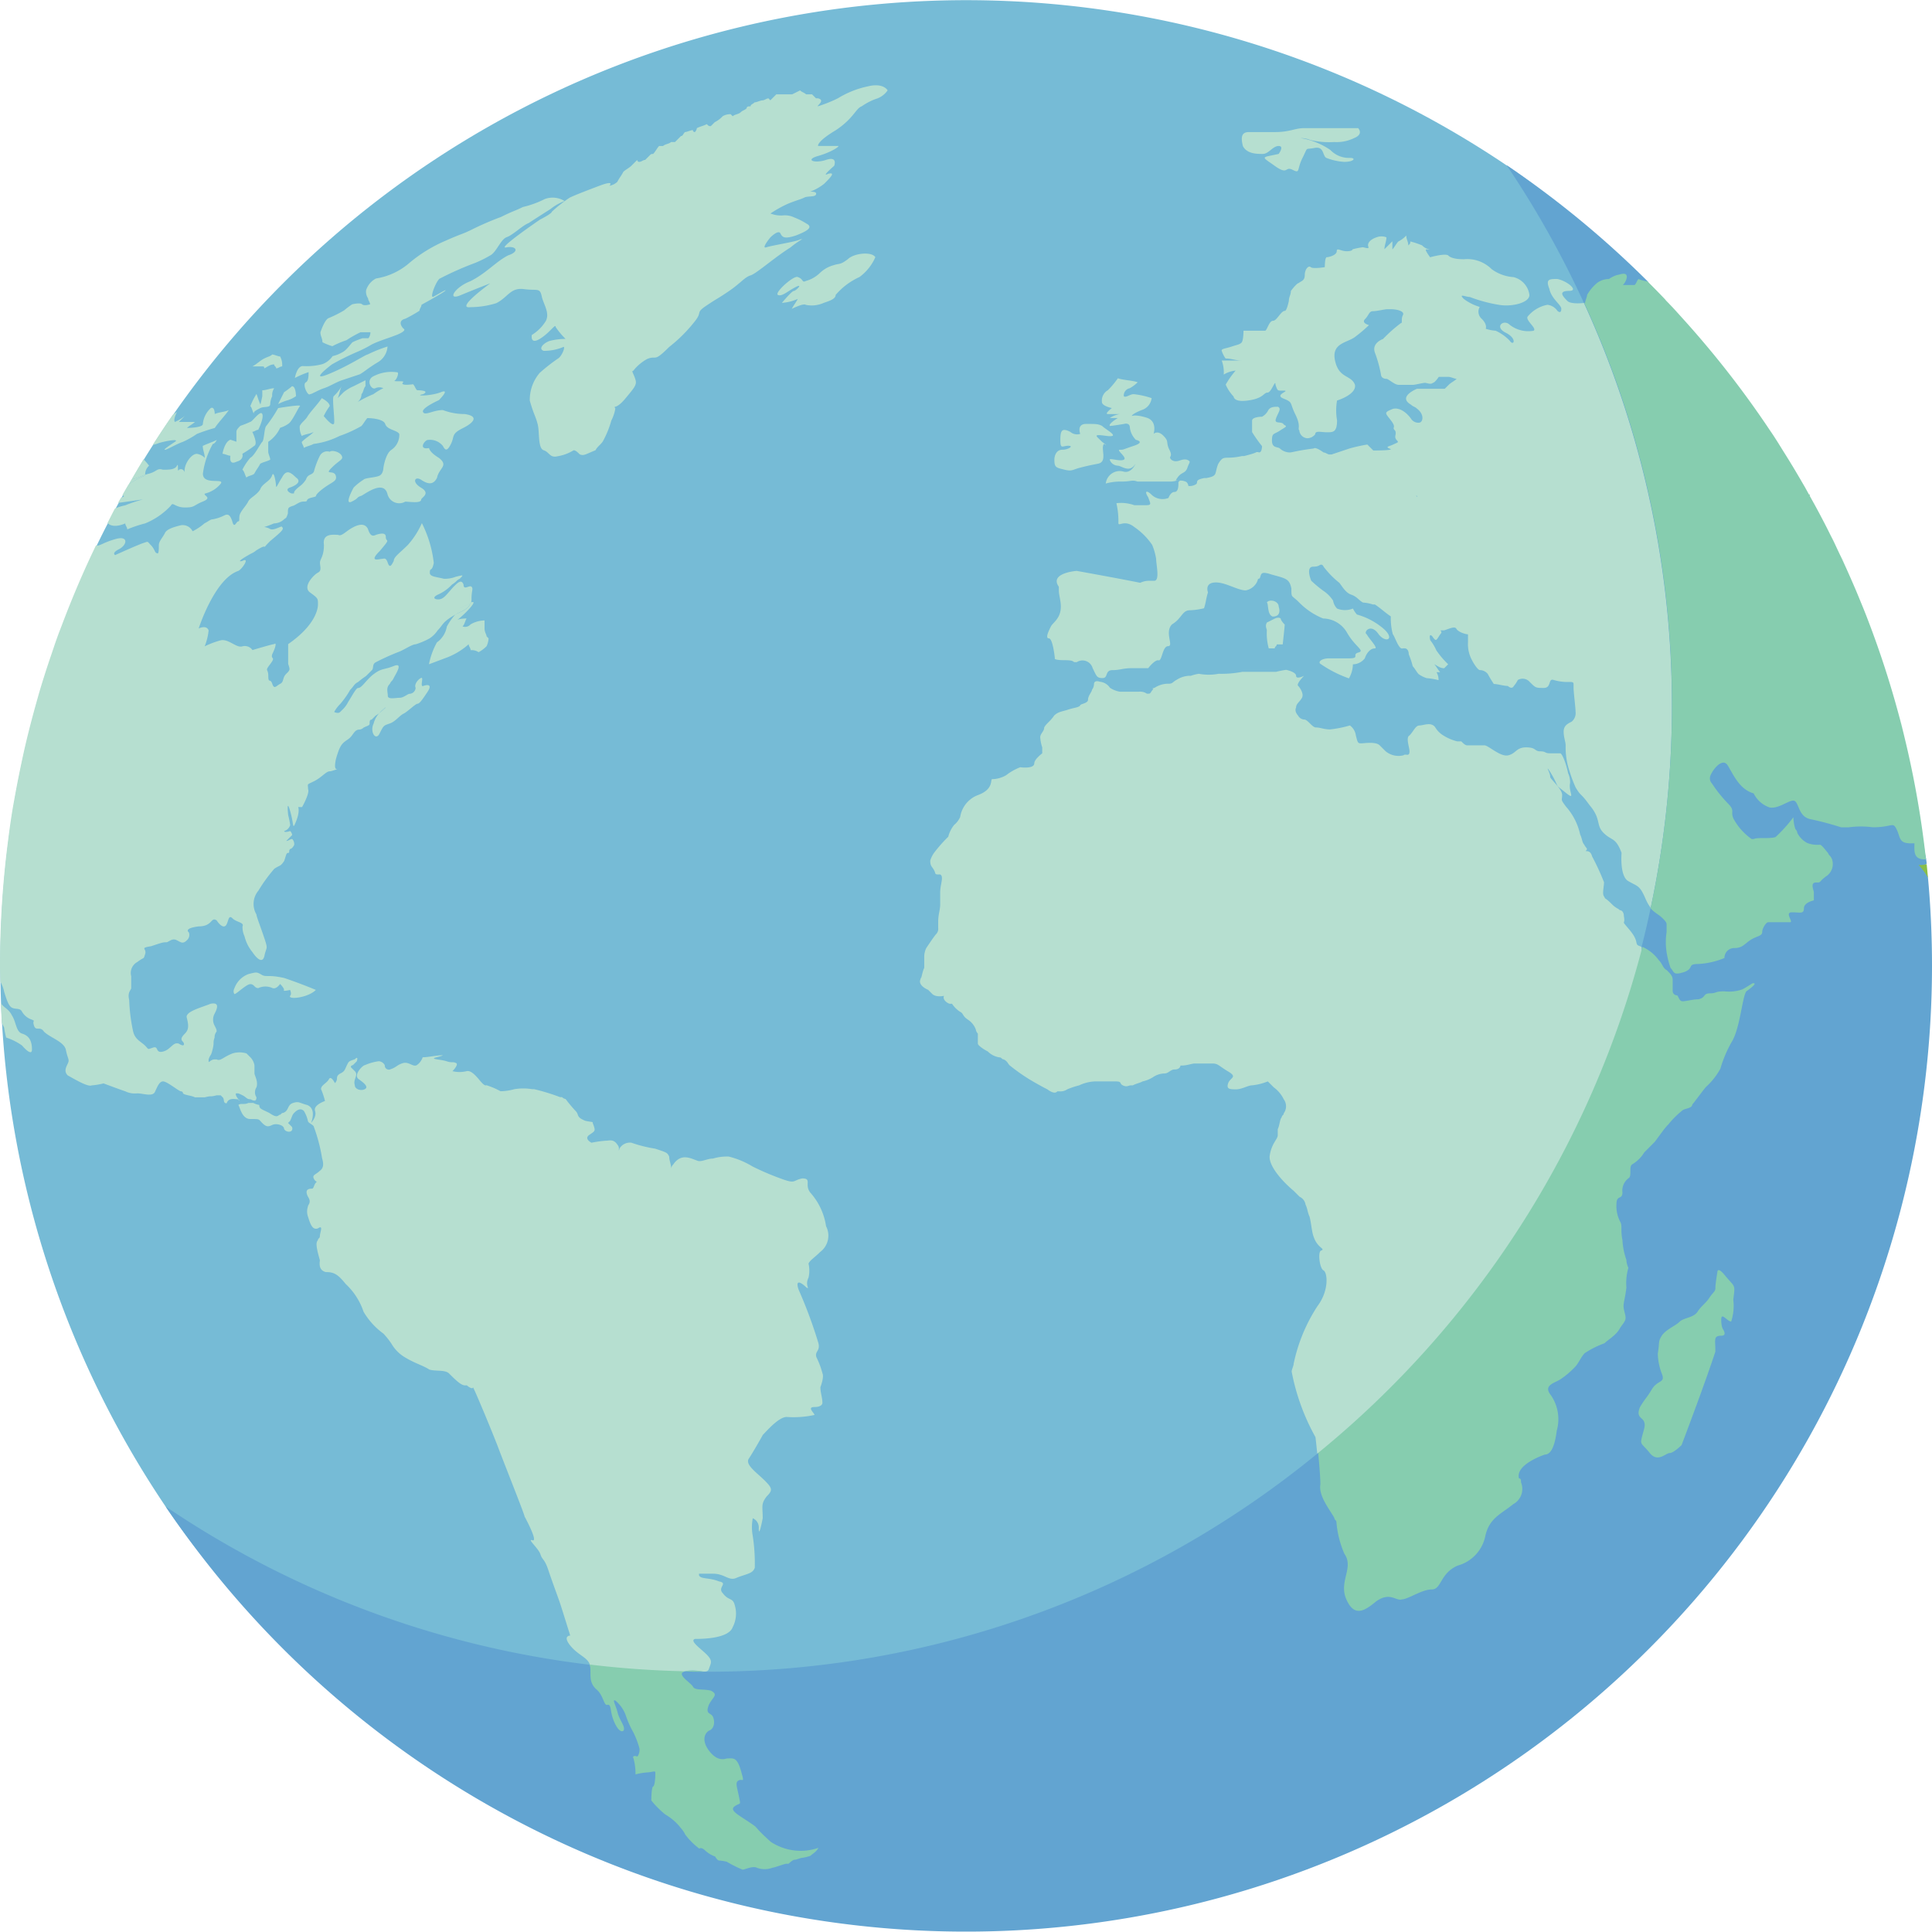 <svg xmlns="http://www.w3.org/2000/svg" viewBox="0 0 55 55"><title>international-student-counsel</title><path d="M52.522,27.423c0,15.188-10.055,25.245-25.24,25.245-9.486,0-17.626-2.472-22.568-9.781A27.5,27.5,0,0,1,42.878,4.7C50.192,9.639,52.522,17.93,52.522,27.423Z" style="fill:#76bbd6"/><path d="M1.633,18.149c.043-.122.092-.242.137-.363C1.724,17.907,1.677,18.027,1.633,18.149Z" style="fill:#b6dfd0"/><path d="M.413,22.771c.082-.465.173-.927.277-1.383Q.534,22.074.413,22.771Z" style="fill:#b6dfd0"/><path d="M.236,23.95c.044-.326.087-.653.141-.975C.323,23.3.278,23.624.236,23.95Z" style="fill:#b6dfd0"/><path d="M.71,21.3c.1-.449.219-.893.343-1.333Q.865,20.627.71,21.3Z" style="fill:#b6dfd0"/><path d="M1.122,19.723c.1-.334.2-.663.314-.992Q1.27,19.223,1.122,19.723Z" style="fill:#b6dfd0"/><path d="M49.852,28.011s-.17.113-.283.17a1.116,1.116,0,0,1-.509.056c-.283,0-.226.057-.4.057-.226,0-.113.113-.339.17-.17,0-.339.056-.452.056s-.113-.17-.17-.17a.122.122,0,0,1-.113-.113V27.9c0-.113-.057-.17-.17-.283-.113-.057-.113-.17-.226-.283a1.14,1.14,0,0,0-.509-.4c-.17-.056,0-.113-.283-.452s-.113-.113-.17-.4c0-.113-.057-.17-.113-.17-.057-.056-.113-.056-.226-.17-.226-.226-.17-.113-.226-.226-.057-.057,0-.283,0-.4a6.678,6.678,0,0,0-.339-.735c-.057-.226-.226-.113-.17-.17s0-.056-.057-.17c-.057-.057-.057-.17-.113-.283a1.746,1.746,0,0,0-.4-.791c-.17-.226-.113-.17-.113-.339s-.339-.452-.339-.509c0-.113-.113-.283-.057-.226a2.46,2.46,0,0,1,.226.4c.057.113,0,.057.283.283s.057-.057.113-.283a.615.615,0,0,0-.057-.283c-.057-.283-.17-.565-.226-.565h-.283c-.17,0-.113-.056-.283-.056s-.113-.113-.4-.113-.283.17-.509.226-.565-.283-.678-.283H41.77c-.057,0-.113-.057-.17-.113h-.113a1.35,1.35,0,0,1-.4-.17.677.677,0,0,1-.226-.226c-.113-.17-.339-.057-.452-.057s-.17.17-.283.283c-.113.057,0,.339,0,.452,0,.17-.113.056-.17.113a.576.576,0,0,1-.509-.113l-.17-.17c-.113-.113-.452-.057-.509-.057-.113,0-.113,0-.17-.226a.418.418,0,0,0-.17-.283,3.18,3.18,0,0,1-.565.113c-.17,0-.283-.056-.4-.056-.057,0-.113-.057-.17-.113s-.113-.113-.17-.113a.209.209,0,0,1-.17-.113s-.113-.113-.057-.226c0-.113.113-.17.17-.283s-.057-.283-.113-.339.17-.283.17-.283-.226.113-.226,0-.283-.17-.283-.17a2.448,2.448,0,0,0-.283.056h-.961a3.111,3.111,0,0,1-.678.056,1.517,1.517,0,0,1-.565,0,1.282,1.282,0,0,0-.226.057.7.7,0,0,0-.4.113c-.113.056-.113.113-.226.113a.7.7,0,0,0-.4.113c-.17.057,0,0-.057.057s-.057.113-.113.113h-.057a.34.34,0,0,0-.226-.056H31.88a.7.7,0,0,1-.283-.113.39.39,0,0,0-.283-.17c-.17-.056-.17.057-.17.057a.279.279,0,0,1-.057.17c0,.057-.113.17-.113.283s-.226.113-.226.17c-.057.057-.17.057-.339.113s-.283.057-.4.17c-.113.17-.226.226-.283.339,0,.113-.113.17-.113.283a1.15,1.15,0,0,0,.057.283v.17s-.226.17-.226.283c0,.17-.4.113-.4.113a1.548,1.548,0,0,0-.4.226.817.817,0,0,1-.4.113c-.057,0,.057.283-.4.452a.794.794,0,0,0-.509.622.592.592,0,0,1-.17.226.874.874,0,0,0-.17.339,4.245,4.245,0,0,0-.4.452.806.806,0,0,0-.113.226c0,.17.057.17.113.283s0,.113.17.113c.113.057,0,.283,0,.509v.339c0,.17-.057.283-.057.509v.17a.208.208,0,0,1-.057.17c-.057.057-.283.4-.283.4a.585.585,0,0,0-.057.226V27.5c0,.113,0,0-.057.226s0,0-.057.17.226.283.226.283l.113.113c.113.113.339.057.339.057-.057.113.113.226.17.226h.057a.794.794,0,0,0,.226.226c.113.057.057.113.226.226a.564.564,0,0,1,.226.283.2.2,0,0,0,.057.113v.283c0,.057.17.17.283.226a.592.592,0,0,0,.339.17c.057,0,.057.056.113.056.113.057.113.113.17.17a5.541,5.541,0,0,0,.565.4s.283.17.509.283c.226.17.283.057.283.057h.057a.34.34,0,0,0,.226-.057,2.355,2.355,0,0,1,.339-.113,1.169,1.169,0,0,1,.452-.113h.565c.226,0,.113.056.226.113s.17,0,.226,0h.057c.113-.057.17-.057.283-.113a.954.954,0,0,0,.283-.113.606.606,0,0,1,.339-.113c.113,0,.17-.113.283-.113.17,0,.17-.113.17-.113h.057c.113,0,.283-.057.339-.057h.509c.17,0,.17.057.452.226s.057.17,0,.339.057.17.226.17.339-.113.452-.113a1.646,1.646,0,0,0,.452-.113l.17.17a.908.908,0,0,1,.283.339.337.337,0,0,1,0,.4c0,.057-.057.057-.057.113-.057.056-.057.226-.113.339v.17c0,.113-.17.226-.226.565-.057.283.339.735.678,1.018l.17.17a.3.3,0,0,1,.17.226c.057.113.057.226.113.339.057.226.057.4.113.565.113.339.339.339.226.4-.113,0-.057.509.057.565s.17.565-.17,1.018a4.771,4.771,0,0,0-.678,1.639c0,.057-.057.17-.057.226a6.218,6.218,0,0,0,.678,1.866s.113.961.113,1.357c-.057.339.283.735.4.961,0,.056.057.056.057.113a2.846,2.846,0,0,0,.226.9c.283.4-.17.791.057,1.3s.509.339.848.057c.4-.283.565,0,.735-.057.17,0,.565-.283.848-.283s.226-.452.735-.678a1.1,1.1,0,0,0,.791-.848c.113-.509.452-.622.791-.9A.493.493,0,0,0,43.3,42.2c0-.057,0-.113-.057-.113-.113-.4.735-.678.735-.678q.254,0,.339-.678a1.206,1.206,0,0,0-.17-1.018c-.226-.283.113-.339.283-.452a2.457,2.457,0,0,0,.4-.339c.113-.113.17-.283.283-.4a2.636,2.636,0,0,1,.565-.283c.113-.113.339-.226.452-.452.17-.226.17-.226.113-.452s0-.226.057-.678a1.565,1.565,0,0,1,.057-.565.585.585,0,0,1-.057-.226,2.01,2.01,0,0,1-.113-.565c-.057-.283,0-.4-.057-.509a.956.956,0,0,1-.113-.509c0-.283.17-.113.17-.339a.44.44,0,0,1,.17-.4c.113-.057,0-.339.113-.4a.975.975,0,0,0,.339-.339l.283-.283c.057-.057.283-.4.4-.509a2.61,2.61,0,0,1,.4-.4c.057-.057.283-.057.283-.17.057-.057.339-.452.4-.509a1.987,1.987,0,0,0,.4-.509,3.5,3.5,0,0,1,.339-.791c.226-.4.283-1.244.4-1.413C50.078,27.955,49.852,28.011,49.852,28.011ZM29.845,22.3h0Z" style="fill:#b6dfd0"/><path d="M7.918,11.618a3.97,3.97,0,0,1-.339.509c-.057.056-.057.4-.113.452s-.226.4-.339.452a1.624,1.624,0,0,0-.226.339c.057.056.057.113.113.226.057-.057.17-.057.226-.113.057-.113.113-.17.17-.283.113-.057.17-.057.283-.113,0-.056-.057-.17-.057-.226v-.283a.956.956,0,0,0,.339-.4A.8.8,0,0,0,8.2,12.07c.113-.056.283-.452.339-.509S7.918,11.618,7.918,11.618Z" style="fill:#b6dfd0"/><path d="M13.23,11.787a1.745,1.745,0,0,1-.622-.113c-.283,0-.509.17-.565.056s.452-.339.452-.339.339-.339.057-.226-.791.113-.509.057c.226-.113-.17-.113-.17-.113-.057-.057-.057-.113-.113-.17,0,0-.4.057-.283-.057.057-.057-.339,0-.226-.057.057-.056.113-.226.057-.226a1.108,1.108,0,0,0-.678.113c-.226.113-.057.4.057.339a.273.273,0,0,1,.226,0,1.811,1.811,0,0,0-.283.17,3.356,3.356,0,0,0-.452.226.294.294,0,0,0,.113-.226c.057-.057.057-.17.113-.226v-.17l-.339.17a1.235,1.235,0,0,0-.283.17l-.17.17c.057-.113.057-.226.113-.339a1.234,1.234,0,0,1-.226.283c-.057.057.057.791,0,.791-.057.057-.283-.226-.283-.226a1.816,1.816,0,0,1,.17-.283c0-.113-.226-.226-.226-.226-.113.17-.283.339-.4.509-.057.113-.17.17-.226.283a.51.51,0,0,0,.057.283c.113-.056.226-.056.339-.113-.113.113-.226.17-.339.283,0,.057.057.113.057.17.113-.056.17-.056.283-.113a2.27,2.27,0,0,0,.735-.226,3.527,3.527,0,0,0,.622-.283c.057-.056.113-.17.17-.226,0,0,.452,0,.509.17s.339.17.4.283a.514.514,0,0,1-.226.452c-.17.113-.226.509-.226.509s0,.17-.113.226-.4.057-.452.113a1.547,1.547,0,0,0-.283.226s-.283.509-.057.4.113-.113.283-.17c.113-.056.622-.452.735-.056a.345.345,0,0,0,.509.226c.113,0,.452.057.452-.057,0-.057.283-.17,0-.339s-.17-.339,0-.226.339.17.452-.057c.057-.283.339-.339.057-.565-.283-.17-.283-.283-.283-.283-.283.056-.17-.17-.057-.226a.469.469,0,0,1,.452.17c.057.113.113.17.226-.057s0-.283.339-.452S13.626,11.844,13.23,11.787Z" style="fill:#b6dfd0"/><path d="M12.965,17.489a1.765,1.765,0,0,0-.244.347.7.7,0,0,1-.283.452,2.115,2.115,0,0,0-.226.622l.452-.17a2.027,2.027,0,0,0,.678-.4c0,.056.057.113.057.17a.34.34,0,0,1,.226.057.977.977,0,0,0,.226-.17.564.564,0,0,0,.057-.226l-.057-.056c0-.056-.057-.113-.057-.226v-.226a.81.81,0,0,0-.4.113.2.2,0,0,1-.226.056c.057-.056.057-.113.113-.226,0,0-.226,0-.283.057.17-.113.678-.622.4-.509l-.011.005C13.362,17.294,13.265,17.36,12.965,17.489Z" style="fill:#b6dfd0"/><path d="M7.522,10.487c.113-.056.17-.113.283-.113,0,.057.057.057.057.113.057,0,.113-.056.17-.056a.51.51,0,0,0-.057-.283c-.057,0-.17-.056-.226-.056-.057.056-.113.056-.226.113s-.226.17-.339.226h.226C7.522,10.43,7.522,10.43,7.522,10.487Z" style="fill:#b6dfd0"/><path d="M7.409,11.618c.113-.057.283,0,.283-.113a.585.585,0,0,1,.057-.226.34.34,0,0,1,.057-.226c-.113,0-.226.057-.339.057v.17s-.057.283-.057.226c-.057-.113-.113-.339-.113-.283a1.86,1.86,0,0,0-.17.339c.057.057.057.17.113.226C7.183,11.731,7.3,11.674,7.409,11.618Z" style="fill:#b6dfd0"/><path d="M6.9,12.918a3.467,3.467,0,0,0,.339-.226c.113-.057-.057-.4-.057-.4.057,0,.113-.057.17-.057,0,0,.17-.339.113-.452s-.283.226-.339.226a2.667,2.667,0,0,1-.283.113c-.057.056-.113.113-.113.17v.283l-.17-.057c-.17.057-.226.4-.226.4.057,0,.17.057.226.057,0,0-.057.283.17.17C6.957,13.087,6.9,12.918,6.9,12.918Z" style="fill:#b6dfd0"/><path d="M22.85,6.8c.012,0,.014-.007,0,0Z" style="fill:#b6dfd0"/><path d="M24.7,2.46a2.666,2.666,0,0,0-.848.339,3.893,3.893,0,0,1-.565.226c-.057,0,.226-.17,0-.226h-.057l-.113-.113h-.17c-.057-.056-.113-.056-.17-.113l-.226.113H22.1l-.17.17L21.877,2.8c-.057,0-.113.057-.17.057s-.17.057-.226.057c-.057.057-.113.057-.113.113-.057,0-.113,0-.113.057-.057.056-.113.056-.17.113s-.17.057-.226.113L20.8,3.251a.427.427,0,0,0-.226.057.78.78,0,0,1-.226.17l-.113.113c-.057,0-.057,0-.113-.057-.113.057-.17.057-.283.113a.2.2,0,0,1-.057.113.055.055,0,0,1-.057-.057c-.057,0-.17.057-.226.057-.057.056-.057.113-.113.113l-.17.17h-.113c-.057.057-.17.057-.226.113h-.113c-.057.057-.113.17-.17.226-.057,0-.057,0-.113.057l-.113.113c-.057,0-.113.057-.17.057a.055.055,0,0,1-.057-.057l-.17.17c-.057.056-.17.113-.226.17-.057.113-.113.17-.17.283a.428.428,0,0,1-.226.113s.17-.17-.283,0-.735.283-.848.339a3.988,3.988,0,0,0-.509.4c0,.056-.339.226-.339.226s-1.243.848-.961.791.4.113.057.226c-.339.17-.622.509-1.074.735-.452.17-.678.565-.283.4s.848-.339.848-.339-1.017.735-.565.678a2.507,2.507,0,0,0,.735-.113c.339-.17.4-.452.791-.4s.452-.057.509.226c.057.226.226.452.113.678a1.189,1.189,0,0,1-.4.4s-.057.283.226.113.452-.452.452-.339a2.153,2.153,0,0,0,.283.339,1.817,1.817,0,0,0-.452.057c-.17.056-.339.226-.17.283a1.417,1.417,0,0,0,.565-.113c.057,0-.057.283-.17.339a5.479,5.479,0,0,0-.509.4,1.18,1.18,0,0,0-.283.791c.113.4.17.452.226.678s0,.678.17.735.17.226.4.17a1.24,1.24,0,0,0,.452-.17c.057,0,.113.056.17.113.113.057.17,0,.452-.113.057-.113.17-.17.226-.283a2.772,2.772,0,0,0,.226-.565,1.139,1.139,0,0,0,.113-.339c-.057-.113,0,.057.283-.283s.339-.4.283-.565-.113-.226-.057-.226a1.28,1.28,0,0,1,.4-.339c.283-.113.17.113.622-.339a4.28,4.28,0,0,0,.735-.735c.226-.283,0-.226.339-.452s.283-.17.622-.4.452-.4.622-.452.678-.509,1.13-.791A2.881,2.881,0,0,1,22.85,6.8a.19.19,0,0,1-.069.013c-.057.057-.791.17-.961.226s.113-.283.113-.283.226-.226.283-.113.113.17.452.057c.283-.113.509-.226.283-.339a1.857,1.857,0,0,0-.339-.17.611.611,0,0,0-.339-.057.821.821,0,0,1-.339-.056,3.259,3.259,0,0,1,.509-.283c.283-.113.339-.113.452-.17s.339,0,.339-.113c0-.056-.113-.056-.17-.056a1.416,1.416,0,0,0,.4-.226c.17-.17.339-.339.113-.283-.226.113.17-.226.17-.226s.113-.283-.226-.17-.622,0-.226-.113.622-.283.565-.283H23.29s-.057-.113.509-.452c.509-.339.565-.622.735-.678a1.656,1.656,0,0,1,.452-.226.636.636,0,0,0,.283-.226S25.155,2.347,24.7,2.46Z" style="fill:#b6dfd0"/><path d="M24.137,7.378c-.226.17-.226.113-.4.17a.911.911,0,0,0-.4.226.911.911,0,0,1-.4.226c-.113.056-.057-.057-.226-.113-.113-.057-.678.452-.565.509s.283-.113.509-.226,0,.113-.057.113-.339.339-.339.339a1.329,1.329,0,0,0,.452-.113c-.057.113-.113.17-.17.283,0,0,.339-.17.4-.113a.835.835,0,0,0,.509-.057c.17-.057.339-.113.339-.226a1.954,1.954,0,0,1,.678-.509,1.393,1.393,0,0,0,.452-.565C24.816,7.152,24.307,7.208,24.137,7.378Z" style="fill:#b6dfd0"/><path d="M8.2,11.391a.828.828,0,0,0,.226-.113s0-.283-.113-.283a2.256,2.256,0,0,1-.226.17l-.17.339A1.45,1.45,0,0,1,8.2,11.391Z" style="fill:#b6dfd0"/><path d="M7.748,28.124c.113.057.226-.113.226-.113s.113.113.113.17c-.057.056.17,0,.17,0s.057.113,0,.17c-.057.113.509.057.735-.17,0,0-.4-.17-.9-.339-.509-.113-.509,0-.678-.113-.113-.057-.113-.057-.339,0a.676.676,0,0,0-.4.4c-.057.113,0,.17,0,.17.057,0,.339-.283.452-.283s.113.113.226.113A.483.483,0,0,1,7.748,28.124Z" style="fill:#b6dfd0"/><path d="M23.346,35.643a.58.58,0,0,0,.17-.735,1.833,1.833,0,0,0-.452-.961c-.17-.226.057-.4-.226-.4-.283.056-.17.17-.622,0a7.533,7.533,0,0,1-.791-.339,2.447,2.447,0,0,0-.678-.283,1.4,1.4,0,0,0-.452.057c-.17,0-.339.113-.452.057-.17-.057-.452-.226-.678.113a.175.175,0,0,0-.057.113c0-.113-.057-.226-.057-.339-.057-.113-.057-.113-.4-.226a3.852,3.852,0,0,1-.678-.17.342.342,0,0,0-.339.17c0,.057-.057.057-.057.113a.172.172,0,0,0,0-.226c-.113-.17-.226-.113-.339-.113a3.184,3.184,0,0,0-.4.057s-.226-.113-.057-.226.17-.113.113-.283c-.057-.113.057-.057-.226-.113-.283-.113-.17-.17-.283-.283a4.162,4.162,0,0,1-.283-.339A.2.2,0,0,1,16,31.233h-.057a5.866,5.866,0,0,0-.735-.226h-.057a1.525,1.525,0,0,0-.509,0,1.581,1.581,0,0,1-.339.057h-.057a2.05,2.05,0,0,0-.4-.17c-.113.057-.339-.452-.565-.4a.841.841,0,0,1-.4,0s.17-.17.113-.226c-.113-.057-.113,0-.283-.057s-.509-.056-.283-.113.17-.057.17-.057c-.17,0-.4.057-.565.057a.442.442,0,0,1-.17.226c-.113.057-.226-.113-.4-.057s-.17.113-.339.17a.116.116,0,0,1-.17-.113.209.209,0,0,0-.17-.113,1.437,1.437,0,0,0-.4.113c-.057,0-.339.283-.17.4s.283.226.17.283-.283,0-.283-.113c-.057-.17.113-.283,0-.4l-.113-.113a.055.055,0,0,1,.057-.057l.113-.113s.057-.17-.057-.056c-.17.056-.17.056-.226.17s-.057.17-.17.226-.113.113-.113.17a.2.2,0,0,1-.057.113s-.113-.226-.17-.113-.226.17-.226.283a2.223,2.223,0,0,1,.113.339s-.339.113-.283.283-.113.339-.113.339.17-.4-.113-.509c-.226-.057-.226-.113-.4-.057s-.113.226-.283.283c-.057,0-.057.057-.113.057-.057.057-.113.057-.283-.057-.226-.113-.283-.113-.283-.226a.569.569,0,0,1-.17-.057H7.07c-.113.057-.226,0-.283.057.057.113.113.4.339.4.283,0,.226,0,.339.113s.17.113.283.057.339,0,.339.113c.057.113.283.113.226-.057L8.2,31.968l.057-.056c.057-.113.057-.17.113-.226s.17-.17.283-.057a.955.955,0,0,1,.113.283c0,.056.17.113.17.17a4.709,4.709,0,0,1,.226.848c0,.057.113.283-.057.4-.113.113-.226.113-.17.226s.113.056.057.113-.057.17-.113.17-.226,0-.113.226c.113.17,0,.226,0,.283a.441.441,0,0,0,0,.283c.057.17.113.4.283.339.17-.113.057.113.057.226,0,.057-.057.057-.057.113-.057.057-.057.17.057.565,0,.057-.057.283.17.339.226,0,.339.057.565.339a1.916,1.916,0,0,1,.509.791,2.059,2.059,0,0,0,.565.622,2.21,2.21,0,0,1,.226.283,1.087,1.087,0,0,0,.4.4c.283.17.509.226.678.339.17.057.452,0,.565.113.17.17.339.339.452.339h.057c.057.057.17.113.17.057s.565,1.3.735,1.752.735,1.865.735,1.922c0,0,.4.735.226.678s.17.226.226.4.113.113.226.452.283.791.339.961.283.9.283.9-.226,0,0,.283.509.339.565.565-.057.452.17.678c.226.17.226.509.339.452.113,0,.057.17.17.452s.226.339.283.283c.057-.113-.113-.283-.17-.509s-.17-.4-.057-.339a1.014,1.014,0,0,1,.283.4,2.785,2.785,0,0,0,.226.509,2.5,2.5,0,0,1,.17.452.34.34,0,0,1-.057.226s-.17-.056-.113.057a1.592,1.592,0,0,1,.057.452,2,2,0,0,1,.339-.057c.113,0,.226-.057.226,0s0,.339-.057.4c-.057,0-.057.4-.057.4a2.553,2.553,0,0,0,.4.4,1.523,1.523,0,0,1,.452.4.7.7,0,0,1,.113.17,2.016,2.016,0,0,0,.4.4s.057-.056.17.056a.826.826,0,0,0,.283.17s.057.113.113.113A1.283,1.283,0,0,1,20.69,53a3.355,3.355,0,0,0,.452.226c.057,0,.283-.113.4-.057a.624.624,0,0,0,.452,0c.057,0,.339-.113.4-.113h.057s.113-.113.17-.113.17-.056.226-.056a1.281,1.281,0,0,0,.226-.057c.057-.057.17-.113.226-.226a1.549,1.549,0,0,1-1.356-.17c-.565-.509-.283-.339-.622-.565s-.565-.339-.4-.452.17,0,.113-.283-.113-.4,0-.452.17.113.057-.283-.226-.339-.4-.339c-.17.057-.339,0-.509-.226s-.17-.452,0-.565c.17-.056.17-.283.113-.4s-.226-.057-.113-.339c.113-.226.283-.283.057-.4-.226-.057-.452,0-.509-.113s-.565-.4-.17-.452c.339-.056.565.113.622-.056s.113-.226-.057-.4-.509-.4-.339-.452c.17,0,.961,0,1.074-.339a.831.831,0,0,0,.057-.622c-.057-.226-.17-.113-.339-.339-.17-.17.17-.283-.113-.339-.283-.113-.509-.057-.565-.17V44.8h.4c.339,0,.452.226.678.113.283-.113.452-.113.509-.283a5.175,5.175,0,0,0-.057-.9,1.371,1.371,0,0,1,0-.509.282.282,0,0,1,.17.283c0,.226.057,0,.113-.283,0-.339-.057-.4.113-.622.17-.17.17-.226-.057-.452s-.565-.452-.452-.622.339-.565.4-.678c.113-.113.452-.509.678-.509a2.78,2.78,0,0,0,.791-.057c0-.056-.226-.226,0-.226s.226-.113.226-.113c0-.17-.057-.283-.057-.452,0,0,.113-.283.057-.4a2.331,2.331,0,0,0-.17-.452c-.057-.17.113-.17.057-.4a13.179,13.179,0,0,0-.565-1.526c-.113-.339.113-.17.226-.057.113.057-.057-.057.057-.283a.893.893,0,0,0,0-.4C23.064,35.869,23.177,35.812,23.346,35.643ZM19.334,51.923l.024.024Z" style="fill:#b6dfd0"/><path d="M48.891,36.208s-.057.339-.057.452-.057.113-.17.283-.226.226-.339.4-.4.17-.509.283-.4.226-.509.4-.057.17-.113.509a1.673,1.673,0,0,0,.113.565c.113.283-.113.17-.283.452s-.17.226-.339.509c-.113.283.057.283.113.4s0,.226-.057.452,0,.17.226.452.452,0,.565,0,.339-.226.339-.226c.339-.9.678-1.809.961-2.657v-.057c0-.283-.057-.4.17-.4.17,0,.057-.17.057-.17S49,37.791,49,37.565s.17.056.283.056A1.432,1.432,0,0,0,49.343,37c.057-.452.057-.339-.226-.678C48.891,36.038,48.891,36.208,48.891,36.208Z" style="fill:#b6dfd0"/><path d="M4.979,12.579c-.17.113-.339.226-.283.226s.339-.17.509-.226a2.463,2.463,0,0,0,.4-.226,5.2,5.2,0,0,1,.509-.17c.113-.17.283-.339.4-.509-.113.056-.283.056-.4.113,0,0,0-.226-.113-.17a.7.7,0,0,0-.226.452c0,.113-.452.113-.452.113.057-.056.17-.113.226-.17H5.092l.17-.17a1.235,1.235,0,0,1-.283.17c-.057-.057.057-.283.057-.283s-.051.038-.115.077c-.2.282-.386.569-.572.858a.974.974,0,0,0,.122-.031C4.583,12.579,5.149,12.466,4.979,12.579Z" style="fill:#b6dfd0"/><path d="M4.133,13.516a.33.33,0,0,1,.111-.259,1.754,1.754,0,0,0-.158-.182c-.117.19-.229.382-.341.575C3.919,13.605,4,13.561,4.133,13.516Z" style="fill:#b6dfd0"/><path d="M1.053,19.967c.023-.081.045-.163.069-.244C1.1,19.8,1.076,19.886,1.053,19.967Z" style="fill:#b6dfd0"/><path d="M1.436,18.731c.065-.194.127-.39.2-.582C1.564,18.342,1.5,18.536,1.436,18.731Z" style="fill:#b6dfd0"/><path d="M.69,21.389.71,21.3Z" style="fill:#b6dfd0"/><path d="M.377,22.976c.011-.068.025-.136.036-.2C.4,22.84.388,22.907.377,22.976Z" style="fill:#b6dfd0"/><path d="M6.787,31.29c0,.057.057.057,0,0Z" style="fill:#b6dfd0"/><path d="M10.795,20.3a1.89,1.89,0,0,0,.175-.151C11,20.12,10.9,20.187,10.795,20.3Z" style="fill:#b6dfd0"/><path d="M.119,28.237c.057.17.113.4.226.452s.226,0,.283.113a.5.5,0,0,0,.283.226c.113.057,0,0,.057.17s.17,0,.283.17c.17.17.565.283.622.509.057.283.113.283.057.4s-.113.226,0,.339c.113.057.565.339.678.283a2,2,0,0,0,.339-.057s.452.17.622.226a.612.612,0,0,0,.339.057c.17,0,.452.113.509-.057.057-.113.113-.283.226-.283s.452.283.509.283a.055.055,0,0,1,.057.057c.057.056.226.056.339.113h.283c.226-.057.113,0,.339-.057h.113l.057.057c.057.056,0,.17.113.17.057-.17.226-.113.339-.113-.057-.057-.113-.17-.057-.17s.057,0,.17.056.113.113.226.113c.113.057.17.057.17-.057a.257.257,0,0,1,0-.283c.057-.17-.057-.339-.057-.4v-.226a.428.428,0,0,0-.113-.226l-.113-.113a.677.677,0,0,0-.4,0c-.283.113-.339.226-.452.17H6.109c-.113,0-.17.113-.17.056v-.056c.057-.17.057-.056.113-.283s0-.17.057-.339a.248.248,0,0,1,.057-.17c0-.057,0-.057-.057-.17a.356.356,0,0,1,0-.339c.057-.113.17-.339-.113-.283-.283.113-.735.226-.678.4.057.226.057.339-.057.452s-.113.17-.057.226.057.17-.113.057c-.17-.057-.226.17-.452.226s-.113-.17-.283-.113-.113.057-.226-.056-.283-.17-.339-.4a4.947,4.947,0,0,1-.113-.9c-.057-.226.057-.283.057-.339v-.339a.352.352,0,0,1,.17-.4c.226-.17.17-.057.226-.226s-.17-.17.17-.226c.339-.113.339-.113.452-.113.113-.056.17-.113.283-.056s.17.113.283,0a.2.2,0,0,0,.057-.226s-.17-.113.283-.17c.4,0,.339-.283.509-.17.113.17.226.226.283.113s.057-.283.17-.17.339.113.283.226a.615.615,0,0,0,.057.283,1.137,1.137,0,0,0,.226.452c.113.17.283.339.339.113.057-.283.113-.17,0-.509s-.226-.622-.226-.678a.59.59,0,0,1,.057-.678,4.462,4.462,0,0,1,.452-.622c.17-.113.17-.057.283-.226.057-.17.057-.226.113-.226s0-.057.057-.113c.057,0,.113-.113.113-.113a.208.208,0,0,0-.057-.17c-.057,0-.113.057-.17.057l.17-.17a.2.2,0,0,0-.057-.113s-.17.057-.17,0a.255.255,0,0,0,.17-.17,2.452,2.452,0,0,0-.057-.283s-.057-.509.057-.113.057.565.17.283.057-.4.057-.4H8.6s.226-.4.17-.509c0-.17-.057-.113.17-.226s.339-.283.452-.283c.057,0,.17-.057.226-.057-.057,0-.113,0-.057-.283.113-.4.17-.452.339-.565s.17-.283.339-.283a.2.2,0,0,0,.113-.056c.113-.057.17-.057.17-.113s0-.113.057-.113l.113-.113a.723.723,0,0,0,.108-.075c.1-.118.208-.185.175-.151a1.89,1.89,0,0,1-.175.151.681.681,0,0,0-.164.3c-.113.226.057.509.17.283s.113-.226.283-.283.283-.226.4-.283.339-.283.4-.283.17-.17.283-.339.057-.226-.113-.17c-.113.057,0-.226-.057-.226s-.226.17-.17.283a.18.18,0,0,1-.17.17c-.057,0-.17.113-.283.113s-.339.057-.339-.056-.057-.226.057-.339c.057-.113.057-.056.113-.17s.283-.452,0-.339-.339.057-.565.226-.339.4-.452.4c-.057,0-.17.226-.283.4a.779.779,0,0,1-.17.226l-.057.057c-.057.057-.17,0-.17,0a.976.976,0,0,1,.17-.226,2.393,2.393,0,0,0,.283-.4c.113-.113.113-.17.226-.226a2.256,2.256,0,0,1,.226-.17l.17-.17c.057-.057,0-.17.113-.226a6.647,6.647,0,0,1,.622-.283c.17-.057.4-.226.509-.226a2.05,2.05,0,0,0,.4-.17.793.793,0,0,0,.226-.226c.17-.17.113-.226.509-.452l.017-.008c.053-.061.1-.105.1-.105v-.057l.328-.164a.578.578,0,0,0,.011-.118c0-.226.057-.283,0-.339s-.226.113-.226-.057c-.057-.17-.17-.057-.283.057s-.226.283-.339.339-.339,0-.113-.113a1.188,1.188,0,0,0,.4-.283c.17-.113.113-.113.226-.17.113-.113.113-.113-.113-.057a.839.839,0,0,1-.339.057c-.226-.057-.4-.057-.4-.17,0-.17.057,0,.113-.283a3.369,3.369,0,0,0-.339-1.131,2.362,2.362,0,0,1-.4.622c-.226.226-.4.339-.4.452-.057.113-.113.226-.17.057s-.113-.113-.17-.113-.4.113-.057-.226c.339-.4.17-.226.17-.4,0-.113-.113-.113-.283-.057-.113.057-.17,0-.226-.17-.057-.113-.17-.17-.4-.057s-.339.283-.452.226c-.113,0-.452-.057-.4.283,0,.339-.113.4-.113.509s.057.226-.057.283-.452.4-.226.565.226.17.226.339-.113.622-.848,1.131v.565c.057.17.057.17-.057.283s-.057.226-.17.283-.17.17-.226,0-.113,0-.113-.226-.113-.113.057-.339,0-.113.057-.283c.113-.226.113-.339.057-.283-.057,0-.622.17-.622.17A.264.264,0,0,0,6.9,18.4c-.17.056-.4-.226-.622-.17a2.562,2.562,0,0,0-.452.17,1.647,1.647,0,0,0,.113-.452c-.057-.17-.283-.057-.283-.057s.452-1.413,1.13-1.639c.113-.057.339-.4.113-.283-.226.057.17-.17.283-.226s.057-.056.283-.17c.17-.057-.057.113.226-.17.339-.283.4-.339.339-.4,0-.057-.226.113-.339.057a.437.437,0,0,0-.17-.057A2.659,2.659,0,0,0,7.8,14.9a.432.432,0,0,0,.283-.113c.057-.056.057,0,.113-.17,0-.17,0-.17.17-.226.113-.057.17-.113.283-.113.17,0,0-.057.226-.113s0,0,.283-.226.452-.226.4-.4-.339,0-.113-.226.339-.226.283-.339-.283-.17-.339-.113a.237.237,0,0,0-.283.113,2.326,2.326,0,0,0-.17.452c-.057.113-.17.056-.226.226-.113.17-.17.17-.283.283s0,.113-.113.113c-.057,0-.226-.113-.057-.17s.339-.17.17-.283c-.17-.17-.283-.226-.4,0-.113.17-.17.339-.17.226,0-.056-.057-.452-.113-.283s-.283.226-.339.4c-.113.17-.283.226-.339.339s-.17.226-.226.339,0,.226-.057.226-.113.226-.17,0c-.057-.17-.113-.226-.226-.17a1.171,1.171,0,0,1-.339.113c-.057,0-.113.056-.226.113a1.625,1.625,0,0,1-.339.226.313.313,0,0,0-.339-.17c-.226.057-.4.113-.452.226s-.17.226-.17.339,0,.283-.057.226c-.057,0-.057-.113-.17-.226s-.057-.113-.226-.056-.791.339-.791.339-.113-.056.113-.17.283-.4-.113-.283c-.372.106-.444.211-.545.176-.356.735-.677,1.491-.968,2.261-.045.121-.094.241-.137.363-.069.192-.132.388-.2.582-.109.329-.217.658-.314.992-.024.081-.046.163-.069.244-.124.44-.239.884-.343,1.333l-.02.089c-.1.456-.194.918-.277,1.383-.012.068-.025.136-.036.2-.055.322-.1.649-.141.975A27.723,27.723,0,0,0,0,27.5c0,.15.009.3.011.448A.972.972,0,0,1,.119,28.237Z" style="fill:#b6dfd0"/><path d="M13.061,17.384s-.042.044-.1.105c.3-.129.4-.195.424-.326l-.328.164Z" style="fill:#b6dfd0"/><path d="M40.3,14.1c0,.056.057.056,0,0Z" style="fill:#b6dfd0"/><path d="M46.535,8.113H46.2a.394.394,0,0,0,.113-.226c0-.17-.226-.057-.283-.057a.828.828,0,0,0-.226.113.558.558,0,0,0-.339.113,1.242,1.242,0,0,0-.283.339c0,.056-.057.17-.057.226,0,0-.4.057-.509-.057s-.283-.283.057-.283c.283,0-.057-.283-.339-.339-.226,0-.339,0-.226.283.057.283.339.452.339.565,0,.17-.113.057-.113.057a.39.39,0,0,0-.283-.17.961.961,0,0,0-.565.339c-.057.113.283.339.17.4a.861.861,0,0,1-.678-.17c-.17-.17-.452.057-.113.226s.226.4.113.226a1.3,1.3,0,0,0-.4-.283,1.15,1.15,0,0,1-.283-.056s.057-.113-.113-.283a.268.268,0,0,1-.057-.339,1.41,1.41,0,0,1-.452-.226c-.17-.17.057-.056.17-.056a4.262,4.262,0,0,0,.848.226c.339.056.848-.057.848-.283a.6.6,0,0,0-.452-.509,1.186,1.186,0,0,1-.622-.226.984.984,0,0,0-.791-.283c-.283,0-.4-.056-.452-.113-.113-.057-.509.057-.509.057S40.544,7.1,40.6,7.1h.113a.35.35,0,0,1-.226-.113,2.222,2.222,0,0,0-.339-.113c0,.057,0,.057-.057.113,0-.113-.057-.17-.057-.283a.78.78,0,0,1-.226.17c-.057.057-.113.17-.17.226V6.869l-.226.226c0-.113.057-.226.057-.339a.391.391,0,0,0-.283,0c-.17.056-.283.17-.226.283,0,.057-.113,0-.17,0a2.447,2.447,0,0,0-.283.057s0,.056-.17.056-.283-.113-.283,0-.226.17-.283.17-.057.283-.057.283-.339.057-.4,0-.17.057-.17.226-.113.17-.17.226c-.057,0-.226.226-.226.226,0,.113-.057.17-.057.283,0,0-.057.283-.113.283-.113,0-.226.283-.339.283s-.17.283-.226.283H35.4s0,.283-.057.339-.113.056-.283.113-.283.057-.283.113a.828.828,0,0,0,.113.226c.17,0,.283.057.452.057H34.78a.962.962,0,0,1,.057.4.8.8,0,0,1,.339-.113,2.393,2.393,0,0,0-.283.4,1.182,1.182,0,0,0,.226.339s0,.17.4.113c.452-.056.452-.226.565-.226s.226-.4.226-.226c.057.17.057.17.17.17h.057c.226,0-.283.113,0,.226s.17.113.339.452.057.4.113.452a.243.243,0,0,0,.226.226.294.294,0,0,0,.226-.113c0-.113.17-.057.339-.057s.283,0,.283-.339a1.634,1.634,0,0,1,0-.565s.565-.17.509-.452c-.113-.283-.452-.17-.565-.678s.339-.509.565-.678a4.113,4.113,0,0,0,.4-.339s-.226-.057-.113-.17.113-.226.226-.226.339-.056.4-.056h.113c.17,0,.4.056.339.17s0,.226-.057.226a4.111,4.111,0,0,0-.509.452s-.339.113-.226.4a3.506,3.506,0,0,1,.17.622s0,.113.17.113c.113.056.226.17.339.17h.4c.057,0,.283-.057.339-.057s.17.057.226,0c.057,0,.17-.17.17-.17h.283c.057,0,.17.056.226.056-.057.056-.17.113-.226.17l-.113.113h-.791s-.565.226-.17.452c.057.057.113.057.17.113.226.17.17.4.057.4a.245.245,0,0,1-.226-.113s-.226-.339-.509-.283c-.283.113-.226.113-.057.339s0,.17.113.283c.057.113-.057.17.057.283.057.057,0,.057-.113.113s-.226.057-.113.113c.226.057-.452.057-.452.057l-.17-.17a4.611,4.611,0,0,0-.509.113l-.509.17h-.057c-.057,0-.113-.057-.17-.057,0,0-.226-.17-.283-.113-.452.056-.622.113-.678.113a.432.432,0,0,1-.283-.113c-.057-.056-.226,0-.226-.226s.057-.17.226-.283.226-.113.113-.17c-.057-.113-.283,0-.226-.17s.17-.283.057-.339c-.113,0-.226,0-.283.113a.422.422,0,0,1-.17.17s-.283,0-.283.113V12.3a3.856,3.856,0,0,0,.283.4s0,.226-.113.17c-.113,0,.057,0-.4.113h-.057c-.509.113-.509-.057-.678.226-.113.283,0,.339-.339.4h-.057c-.283.057-.17.113-.226.17a.34.34,0,0,1-.226.056.175.175,0,0,0-.057-.113.359.359,0,0,0-.185-.041l-.041.041c0,.113,0,.283-.113.283s-.17.17-.17.17A.457.457,0,0,1,32.8,14.1c-.17-.17-.226-.113-.113.056.057.17.113.226-.057.226h-.339a1.115,1.115,0,0,0-.509-.057,2.342,2.342,0,0,1,.057.565c0,.113.17-.113.452.113a1.937,1.937,0,0,1,.509.509,1.754,1.754,0,0,1,.113.4c0,.17.113.622-.057.622h-.17a.584.584,0,0,0-.226.057c-.565-.113-1.187-.226-1.808-.339,0,0-.791.057-.509.452v.113c0,.113.057.283.057.452,0,.339-.226.452-.283.565s-.17.339-.057.339.17.565.17.565-.057.056.283.056c.283,0,.226.056.283.056h.057a.3.3,0,0,1,.452.17c.113.226.113.283.283.283s.057-.226.283-.226.283-.056.565-.056h.452s.17-.226.283-.226c.113.056.113-.4.283-.4s-.113-.4.113-.622c.283-.17.283-.4.509-.4a2,2,0,0,0,.4-.057c.057-.17.057-.283.113-.452,0,0-.113-.283.226-.283.283,0,.622.226.848.226a.446.446,0,0,0,.339-.283.055.055,0,0,1,.057-.056c.057-.113,0-.226.339-.113.4.113.509.113.565.4,0,.283,0,.17.226.4a2,2,0,0,0,.678.452.8.8,0,0,1,.678.4c.226.4.509.509.339.565-.226.057.057.17-.283.17h-.565c-.226,0-.339.113-.226.17a3.427,3.427,0,0,0,.791.4.818.818,0,0,0,.113-.4.44.44,0,0,0,.339-.17c.057-.17.17-.283.283-.283s-.17-.283-.226-.4c-.113-.057.113-.339.339,0,.226.283.509.113.057-.226a1.98,1.98,0,0,0-.678-.339.812.812,0,0,1-.113-.17.6.6,0,0,1-.452,0,.429.429,0,0,1-.113-.226.978.978,0,0,0-.283-.283,3.458,3.458,0,0,1-.339-.283s-.17-.4.057-.4c.17,0,.17-.057.226-.057s.057.057.113.113a2.434,2.434,0,0,0,.4.4c.057.057.17.283.339.339s.226.17.339.226a1.15,1.15,0,0,1,.283.056h.057c.17.113.283.226.452.339a1.745,1.745,0,0,0,.057.509c.057.056.17.452.283.4h.057c.057,0,.113.056.113.17a2.225,2.225,0,0,1,.113.339c.057.057.113.17.17.226a.828.828,0,0,0,.226.113,2,2,0,0,1,.339.057.427.427,0,0,0-.057-.226H41c-.057-.056-.113-.17-.17-.226.113.057.17.113.283.113l.113-.113a2.455,2.455,0,0,1-.339-.4,1.238,1.238,0,0,0-.17-.283s-.057-.226.057-.113c.113.17.113.113.226-.056.113-.113-.113-.113.113-.113.17-.057.283-.113.339-.057.057.113.283.17.339.17v.226a.955.955,0,0,0,.113.509c.057.113.17.283.226.283a.294.294,0,0,1,.226.113c.057.113.17.283.17.283.113,0,.283.056.4.056,0,0,.113.113.17,0a.813.813,0,0,0,.113-.17.268.268,0,0,1,.339.056c.17.17.17.17.4.17s.113-.283.283-.226a1.405,1.405,0,0,0,.452.056c.057,0,.113,0,.113.057v.113c0,.113.057.565.057.678a.311.311,0,0,1-.113.283c-.113.057-.226.113-.226.283s.057.283.057.4a2.087,2.087,0,0,0,.113.735,3.9,3.9,0,0,0,.17.452c.17.283.113.113.4.509.339.4.17.565.4.791s.339.113.509.565c0,0-.057.622.17.791.283.17.339.113.509.509s.339.4.509.565c.057.057.113.113.113.17v.226a1.854,1.854,0,0,0,0,.565,2.566,2.566,0,0,0,.113.452c.113.113.057.226.4.113.283-.113.057-.226.4-.226a2.233,2.233,0,0,0,.735-.17.277.277,0,0,1,.283-.283c.226,0,.283-.113.452-.226s.339-.113.339-.226.113-.283.17-.283h.622c.113,0-.17-.283.057-.283s.339.057.339-.113.283-.226.283-.226v-.226c0-.057-.113-.283.057-.283s.057,0,.283-.17a.418.418,0,0,0,.17-.509c-.057-.113-.057-.056-.113-.17-.057-.057-.17-.226-.226-.226A.84.84,0,0,1,51.451,24a.681.681,0,0,1-.283-.283.175.175,0,0,0-.057-.113,1.211,1.211,0,0,1-.057-.339,4.122,4.122,0,0,1-.509.565c-.17.056-.509,0-.622.056h-.057a1.7,1.7,0,0,1-.509-.565c-.113-.226.057-.226-.17-.452a3.955,3.955,0,0,1-.452-.565.208.208,0,0,1-.057-.17c0-.113.339-.622.509-.339s.339.678.735.791a.789.789,0,0,0,.452.4c.283.057.622-.283.735-.17s.113.452.452.509a8.758,8.758,0,0,1,.848.226h.226a2.557,2.557,0,0,1,.678,0c.565,0,.565-.17.678.057s.057.4.4.4H54.5c0,.213-.045.473.328.455-.328-2.97-3.583-5.226-4.778-7.834-1.379-3.01-.831-6.3-3.147-8.607a1.018,1.018,0,0,1-.258-.069C46.591,8,46.591,8.056,46.535,8.113ZM40.318,14.1c.057.056,0,.056,0,0l.057.056Zm.918-1.752h0Zm8.8,13.341v0Zm3.447-6.105h0Z" style="fill:#b6dfd0"/><path d="M33.519,13.6c.113-.17.226-.113.283-.283s.113-.17,0-.226c-.17-.056-.283.113-.452,0-.113-.113.057-.056-.057-.283s0-.226-.17-.4-.283-.056-.283-.056.113-.339-.17-.452c-.339-.113-.452-.057-.452-.057s0-.056.283-.17a.4.4,0,0,0,.283-.339,2.328,2.328,0,0,0-.509-.113c-.113,0-.226.113-.283.057a.211.211,0,0,1,.17-.226,1.052,1.052,0,0,0,.226-.17c-.17-.057-.4-.057-.565-.113a2.5,2.5,0,0,1-.283.339.339.339,0,0,0-.17.339c0,.113.283.17.283.17s-.226.17-.113.17h.339a.7.7,0,0,0-.283.113h.226s-.283.17-.226.226c.057,0,.4-.057.4-.057s.17-.056.17.113a.592.592,0,0,0,.17.339s.283.057-.057.17-.283.113-.4.113.226.226.113.283-.4-.056-.4,0a.252.252,0,0,0,.226.17c.113,0,.339.226.509-.057,0,0-.113.283-.339.226a.4.4,0,0,0-.509.339,1.565,1.565,0,0,1,.452-.056c.283,0,.283-.057.452,0h.9a.638.638,0,0,0,.254-.041C33.466,13.675,33.448,13.7,33.519,13.6Z" style="fill:#b6dfd0"/><path d="M33.546,13.668h.013l.016-.016A.135.135,0,0,1,33.546,13.668Z" style="fill:#b6dfd0"/><path d="M36.232,17.553c.17,0,.226-.113.17-.283,0-.17-.283-.226-.339-.113C36.119,17.157,36.062,17.5,36.232,17.553Z" style="fill:#b6dfd0"/><path d="M.175,29.537a1.689,1.689,0,0,1,.452.226s.283.339.283.113c0-.283-.113-.4-.283-.452s-.17-.339-.283-.509c-.1-.207-.25-.23-.318-.361.007.189.014.377.025.565l.067.135A2.448,2.448,0,0,0,.175,29.537Z" style="fill:#b6dfd0"/><path d="M8.709,10.883c-.113.057.057.4.113.339.057,0,.226-.113.4-.17s.339-.17.509-.226l.509-.17c.113-.057.226-.17.509-.339a.564.564,0,0,0,.283-.452,3.9,3.9,0,0,0-.565.226c-.057,0-.565.339-1.13.565s.113-.283.113-.283a7.568,7.568,0,0,1,.678-.339,3.355,3.355,0,0,0,.452-.226c.226-.113.452-.17.735-.283,0,0,.283-.113.17-.17-.057-.057-.17-.226.057-.283a4.082,4.082,0,0,0,.4-.226c0-.057.057-.113.057-.17,0,0,.622-.339.678-.4s-.226.113-.339.17.057-.4.17-.509a8.963,8.963,0,0,1,1.017-.452,3.349,3.349,0,0,0,.452-.226c.17-.113.283-.452.452-.509s.452-.339.622-.4c.17-.113.622-.4.622-.4a1.415,1.415,0,0,1,.4-.226.638.638,0,0,0-.565-.057,2.757,2.757,0,0,1-.622.226c-.226.113-.283.113-.622.283a8.3,8.3,0,0,0-.791.339c-.339.17-.283.113-.791.339a4.106,4.106,0,0,0-1.017.622,1.9,1.9,0,0,1-.961.452.568.568,0,0,0-.283.339.34.34,0,0,0,.057.226c0,.057.057.113.057.17,0,0-.17.056-.226,0s-.283,0-.283,0a2.246,2.246,0,0,0-.226.17,3.35,3.35,0,0,1-.452.226c-.113.056-.226.4-.226.4,0,.113.057.17.057.283a1.451,1.451,0,0,0,.283.113,2.754,2.754,0,0,1,.4-.17,3.247,3.247,0,0,1,.4-.226h.283a.279.279,0,0,1-.057.17h-.17a2.654,2.654,0,0,0-.283.113c-.057.056-.17.226-.283.283a.954.954,0,0,1-.283.113.611.611,0,0,1-.283.226,1.741,1.741,0,0,1-.565.057c-.17,0-.226.339-.226.339a2.755,2.755,0,0,1,.4-.17C8.766,10.487,8.822,10.826,8.709,10.883Z" style="fill:#b6dfd0"/><path d="M36.119,18.458h.17c0-.056.057-.056.057-.113h.17s.057-.509.057-.565c0,0-.113-.113-.113-.17-.057-.057-.17,0-.17,0a3568886.757,3568886.757,0,0,0-.226.113c-.057.113,0,.17,0,.226A1.565,1.565,0,0,0,36.119,18.458Z" style="fill:#b6dfd0"/><path d="M3.566,14.9c0,.057.057.113.057.17a3.6,3.6,0,0,1,.509-.17,2.045,2.045,0,0,0,.735-.509c.057-.113.113.056.4.056s.226-.056.509-.17,0-.17.057-.226a.824.824,0,0,0,.452-.283c.113-.17-.509.056-.509-.283a2.325,2.325,0,0,1,.283-.848c.057,0,.113-.113.113-.113-.113.057-.283.113-.4.17,0,.113.057.226.057.339a.394.394,0,0,0-.226-.113c-.17,0-.4.339-.339.565,0-.056-.057-.17-.17-.113-.057.113,0-.226-.057-.113s-.226.113-.4.113c-.17-.057-.17.056-.4.113-.044.011-.077.022-.111.033l0,.024a2.4,2.4,0,0,0-.464.244c-.059.1-.119.2-.177.308.048.027.074.042-.037.069h0c-.029.052-.06.1-.088.153.24-.031.713-.1.713-.1a4.4,4.4,0,0,0-.509.17,1.465,1.465,0,0,0-.293.092c-.073.135-.14.274-.21.41C3.228,15.064,3.566,14.9,3.566,14.9Z" style="fill:#b6dfd0"/><path d="M3.668,13.784a2.4,2.4,0,0,1,.464-.244l0-.024c-.137.045-.214.089-.389.134Z" style="fill:#b6dfd0"/><path d="M30.3,13.37c.226.056.226,0,.452-.057s.226-.057.509-.113.057-.452.17-.565c0,0,.17.113-.057-.057-.17-.17-.283-.226.113-.17.452.057,0-.17-.113-.283-.113-.057-.17-.057-.452-.057s-.17.283-.17.283a.294.294,0,0,1-.283-.057c-.226-.113-.283-.057-.283.226s.057.17.226.17,0,.113-.17.113-.226.17-.226.283C30.015,13.313,30.071,13.313,30.3,13.37Z" style="fill:#b6dfd0"/><path d="M35.949,4.382c.17,0,.283-.226.452-.226s0,.226,0,.226c-.509.113-.509.056-.113.339s.283,0,.509.113.113,0,.283-.339.057-.226.339-.283.226.226.339.283a1.669,1.669,0,0,0,.509.113c.283,0,.339-.113.17-.113a.731.731,0,0,1-.565-.226,2.1,2.1,0,0,0-.848-.339.756.756,0,0,1,.283.057,2.33,2.33,0,0,0,.678.056,1.118,1.118,0,0,0,.565-.113c.283-.113.113-.283.113-.283H37.136c-.283,0-.4.113-.848.113h-.735c-.226,0-.226.17-.17.4C35.5,4.382,35.779,4.382,35.949,4.382Z" style="fill:#b6dfd0"/><path d="M54.777,24.7a.115.115,0,0,1,.071-.107c0-.045-.01-.094-.016-.145-.061-.519-1.229-1.707-1.229-1.712-.022-.135-6.531-14.562-6.7-14.73A27.631,27.631,0,0,0,42.889,4.7a27.56,27.56,0,0,1,4.1,21.158c-.078.367-.162.731-.255,1.092a42.119,42.119,0,0,1,.036,4.532c-.057.113-2.28,4.568-2.28,4.794s-6.93,5.385-6.96,5.082A27.377,27.377,0,0,1,20.1,47.591h-.064q-.27,0-.539-.007c-.27.078-1.182.593-1.408.423-.226-.226-1.241-.38-1.3-.606l0-.009A27.331,27.331,0,0,1,4.715,42.887,27.5,27.5,0,0,0,55,27.5q0-1.269-.114-2.51C54.88,24.934,54.782,24.761,54.777,24.7Z" style="fill:#62a4d1"/><path d="M52.754,16.6q.079.182.155.366Q52.833,16.782,52.754,16.6Z" style="fill:#86cdaf"/><path d="M52.983,17.146c.055.134.109.269.161.4C53.091,17.415,53.037,17.281,52.983,17.146Z" style="fill:#86cdaf"/><path d="M47.834,8.985l.054.06Z" style="fill:#86cdaf"/><path d="M52.247,15.493c.05.1.1.208.148.313C52.346,15.7,52.3,15.6,52.247,15.493Z" style="fill:#86cdaf"/><path d="M51.973,14.944c.045.088.089.178.134.267C52.062,15.122,52.018,15.032,51.973,14.944Z" style="fill:#86cdaf"/><path d="M54.066,20.374q.072.268.138.539Q54.138,20.643,54.066,20.374Z" style="fill:#86cdaf"/><path d="M53.185,17.658a27.306,27.306,0,0,1,.869,2.673A27.286,27.286,0,0,0,53.185,17.658Z" style="fill:#86cdaf"/><path d="M48.263,9.467l.058.067Z" style="fill:#86cdaf"/><path d="M49.919,11.57l.037.052Z" style="fill:#86cdaf"/><path d="M48.694,9.975l.039.047Z" style="fill:#86cdaf"/><path d="M50.274,12.081l.086.129Z" style="fill:#86cdaf"/><path d="M50.952,13.132l.109.179Z" style="fill:#86cdaf"/><path d="M51.278,13.677c.035.061.071.121.106.182C51.349,13.8,51.313,13.738,51.278,13.677Z" style="fill:#86cdaf"/><path d="M50.618,12.6l.1.162Z" style="fill:#86cdaf"/><path d="M51.6,14.255c.029.053.059.1.087.157C51.664,14.359,51.634,14.307,51.6,14.255Z" style="fill:#86cdaf"/><path d="M52.508,16.046q.077.169.152.339Q52.585,16.215,52.508,16.046Z" style="fill:#86cdaf"/><path d="M47.4,8.52l.022.024Z" style="fill:#86cdaf"/><path d="M19.56,47.57a.472.472,0,0,0-.064.013q.269.006.539.007A1.662,1.662,0,0,0,19.56,47.57Z" style="fill:#86cdaf"/><path d="M37.525,41.362c.03.3.063.681.063.895-.057.339.283.735.4.961,0,.056.057.056.057.113a2.845,2.845,0,0,0,.226.9c.283.4-.17.791.057,1.3s.509.339.848.057c.4-.283.565,0,.735-.057.17,0,.565-.283.848-.283s.226-.452.735-.678a1.1,1.1,0,0,0,.791-.848c.113-.509.452-.622.791-.9A.493.493,0,0,0,43.3,42.2c0-.057,0-.113-.057-.113-.113-.4.735-.678.735-.678q.254,0,.339-.678a1.206,1.206,0,0,0-.17-1.018c-.226-.283.113-.339.283-.452a2.457,2.457,0,0,0,.4-.339c.113-.113.17-.283.283-.4a2.636,2.636,0,0,1,.565-.283c.113-.113.339-.226.452-.452.17-.226.17-.226.113-.452s0-.226.057-.678a1.565,1.565,0,0,1,.057-.565.585.585,0,0,1-.057-.226,2.01,2.01,0,0,1-.113-.565c-.057-.283,0-.4-.057-.509a.956.956,0,0,1-.113-.509c0-.283.17-.113.17-.339a.44.44,0,0,1,.17-.4c.113-.057,0-.339.113-.4a.975.975,0,0,0,.339-.339l.283-.283c.057-.057.283-.4.4-.509a2.61,2.61,0,0,1,.4-.4c.057-.057.283-.057.283-.17.057-.057.339-.452.4-.509a1.988,1.988,0,0,0,.4-.509,3.5,3.5,0,0,1,.339-.791c.226-.4.283-1.244.4-1.413.4-.283.17-.226.17-.226s-.17.113-.283.17a1.116,1.116,0,0,1-.509.056c-.283,0-.226.057-.4.057-.226,0-.113.113-.339.17-.17,0-.339.056-.452.056s-.113-.17-.17-.17a.122.122,0,0,1-.113-.113V27.9c0-.113-.057-.17-.17-.283-.113-.057-.113-.17-.226-.283a1.159,1.159,0,0,0-.466-.379A27.51,27.51,0,0,1,37.525,41.362Z" style="fill:#86cdaf"/><path d="M20.073,47.591h0Z" style="fill:#86cdaf"/><path d="M16.791,47.4c.057.226-.057.452.17.678.226.17.226.509.339.452.113,0,.057.17.17.452s.226.339.283.283c.057-.113-.113-.283-.17-.509s-.17-.4-.057-.339a1.014,1.014,0,0,1,.283.4,2.785,2.785,0,0,0,.226.509,2.5,2.5,0,0,1,.17.452.34.34,0,0,1-.057.226s-.17-.056-.113.057a1.592,1.592,0,0,1,.056.452,2,2,0,0,1,.339-.057c.113,0,.226-.057.226,0s0,.339-.057.4c-.057,0-.057.4-.057.4a2.552,2.552,0,0,0,.4.4,1.523,1.523,0,0,1,.452.4.7.7,0,0,1,.113.17,2.016,2.016,0,0,0,.4.4s.057-.056.17.056a.827.827,0,0,0,.283.17s.057.113.113.113A1.283,1.283,0,0,1,20.69,53a3.355,3.355,0,0,0,.452.226c.057,0,.283-.113.4-.057a.624.624,0,0,0,.452,0c.056,0,.339-.113.4-.113h.057s.113-.113.17-.113.17-.056.226-.056a1.281,1.281,0,0,0,.226-.057c.057-.057.17-.113.226-.226a1.549,1.549,0,0,1-1.356-.17c-.565-.509-.283-.339-.622-.565s-.565-.339-.4-.452.17,0,.113-.283-.113-.4,0-.452.17.113.056-.283-.226-.339-.4-.339c-.17.057-.339,0-.509-.226s-.17-.452,0-.565c.17-.056.17-.283.113-.4s-.226-.057-.113-.339c.113-.226.283-.283.056-.4-.226-.057-.452,0-.509-.113s-.5-.361-.234-.439q-1.372-.03-2.709-.192Zm2.567,4.546-.024-.024Z" style="fill:#86cdaf"/><path d="M48.891,36.208s-.057.339-.057.452-.057.113-.17.283-.226.226-.339.4-.4.17-.509.283-.4.226-.509.4-.057.17-.113.509a1.673,1.673,0,0,0,.113.565c.113.283-.113.17-.283.452s-.17.226-.339.509c-.113.283.057.283.113.4s0,.226-.057.452,0,.17.226.452.452,0,.565,0,.339-.226.339-.226c.339-.9.678-1.809.961-2.657v-.057c0-.283-.057-.4.17-.4.17,0,.057-.17.057-.17S49,37.791,49,37.565s.17.056.283.056A1.432,1.432,0,0,0,49.343,37c.057-.452.057-.339-.226-.678C48.891,36.038,48.891,36.208,48.891,36.208Z" style="fill:#86cdaf"/><path d="M48.734,10.023q.619.752,1.186,1.547Q49.354,10.775,48.734,10.023Z" style="fill:#86cdaf"/><path d="M52.106,15.211c.047.094.094.188.14.283C52.2,15.4,52.154,15.3,52.106,15.211Z" style="fill:#86cdaf"/><path d="M49.956,11.622q.161.228.318.459Q50.117,11.85,49.956,11.622Z" style="fill:#86cdaf"/><path d="M48.321,9.533q.189.219.374.442Q48.51,9.752,48.321,9.533Z" style="fill:#86cdaf"/><path d="M47.889,9.045q.189.209.375.422Q48.078,9.254,47.889,9.045Z" style="fill:#86cdaf"/><path d="M52.4,15.806c.038.08.075.16.112.24C52.471,15.966,52.433,15.886,52.4,15.806Z" style="fill:#86cdaf"/><path d="M50.722,12.763q.117.183.23.369Q50.838,12.947,50.722,12.763Z" style="fill:#86cdaf"/><path d="M51.384,13.859c.075.131.148.263.221.4C51.532,14.122,51.459,13.99,51.384,13.859Z" style="fill:#86cdaf"/><path d="M51.061,13.311q.11.182.216.366Q51.171,13.493,51.061,13.311Z" style="fill:#86cdaf"/><path d="M50.36,12.209q.131.195.258.392Q50.491,12.4,50.36,12.209Z" style="fill:#86cdaf"/><path d="M51.692,14.412q.143.264.281.532Q51.835,14.676,51.692,14.412Z" style="fill:#86cdaf"/><path d="M47.424,8.544q.208.218.411.441Q47.631,8.762,47.424,8.544Z" style="fill:#86cdaf"/><path d="M54.2,20.913l.008.034Z" style="fill:#86cdaf"/><path d="M47.4,8.52q-.245-.257-.5-.508h0Q47.155,8.263,47.4,8.52Z" style="fill:#86cdaf"/><path d="M54.054,20.33l.012.044Z" style="fill:#86cdaf"/><path d="M53.144,17.55l.041.107Z" style="fill:#86cdaf"/><path d="M52.66,16.386l.094.214Z" style="fill:#86cdaf"/><path d="M52.909,16.966l.074.181Z" style="fill:#86cdaf"/><path d="M46.535,8.113H46.2a.394.394,0,0,0,.113-.226c0-.17-.226-.057-.283-.057a.828.828,0,0,0-.226.113.558.558,0,0,0-.339.113,1.242,1.242,0,0,0-.283.339c0,.056-.057.17-.057.226l-.027,0a27.4,27.4,0,0,1,2.5,11.466,27.61,27.61,0,0,1-.608,5.771c.114.132.228.17.341.284.057.057.113.113.113.17v.226a1.854,1.854,0,0,0,0,.565,2.565,2.565,0,0,0,.113.452c.113.113.056.226.4.113.283-.113.057-.226.4-.226a2.233,2.233,0,0,0,.735-.17.277.277,0,0,1,.283-.283c.226,0,.283-.113.452-.226s.339-.113.339-.226.113-.283.17-.283h.622c.113,0-.17-.283.057-.283s.339.057.339-.113.283-.226.283-.226v-.226c0-.057-.113-.283.057-.283s.057,0,.283-.17a.418.418,0,0,0,.17-.509c-.057-.113-.057-.056-.113-.17-.057-.057-.17-.226-.226-.226A.839.839,0,0,1,51.451,24a.681.681,0,0,1-.283-.283.175.175,0,0,0-.057-.113,1.211,1.211,0,0,1-.057-.339,4.122,4.122,0,0,1-.509.565c-.17.056-.509,0-.622.056h-.057a1.7,1.7,0,0,1-.509-.565c-.113-.226.057-.226-.17-.452a3.957,3.957,0,0,1-.452-.565.208.208,0,0,1-.056-.17c0-.113.339-.622.509-.339s.339.678.735.791a.789.789,0,0,0,.452.4c.283.057.622-.283.735-.17s.113.452.452.509a8.757,8.757,0,0,1,.848.226h.226a2.556,2.556,0,0,1,.678,0c.565,0,.565-.17.678.057s.057.4.4.4H54.5c0,.213-.045.473.328.455a27.451,27.451,0,0,0-.618-3.505l-.008-.034q-.066-.27-.138-.539l-.012-.044a27.306,27.306,0,0,0-.869-2.673l-.041-.107c-.052-.135-.107-.27-.161-.4l-.074-.181q-.076-.184-.155-.366l-.094-.214q-.075-.17-.152-.339c-.037-.08-.075-.16-.112-.24-.049-.1-.1-.209-.148-.313s-.093-.189-.14-.283-.088-.178-.134-.267q-.138-.268-.281-.532c-.029-.053-.058-.1-.087-.157-.073-.132-.146-.264-.221-.4-.035-.061-.071-.121-.106-.182q-.107-.184-.216-.366l-.109-.179q-.114-.185-.23-.369l-.1-.162q-.127-.2-.258-.392l-.086-.129q-.157-.231-.318-.459l-.037-.052q-.566-.795-1.186-1.547l-.039-.047q-.185-.223-.374-.442l-.058-.067q-.185-.213-.375-.422l-.054-.06q-.2-.223-.411-.441L47.4,8.52q-.246-.258-.5-.509a1.006,1.006,0,0,1-.255-.068C46.591,8,46.591,8.056,46.535,8.113Zm3.5,17.581v0Zm3.447-6.105h0Z" style="fill:#86cdaf"/><path d="M54.848,24.6a.6.6,0,0,1-.231.023,1.678,1.678,0,0,1,.269.367C54.873,24.856,54.862,24.727,54.848,24.6Z" style="fill:#89be49"/></svg>